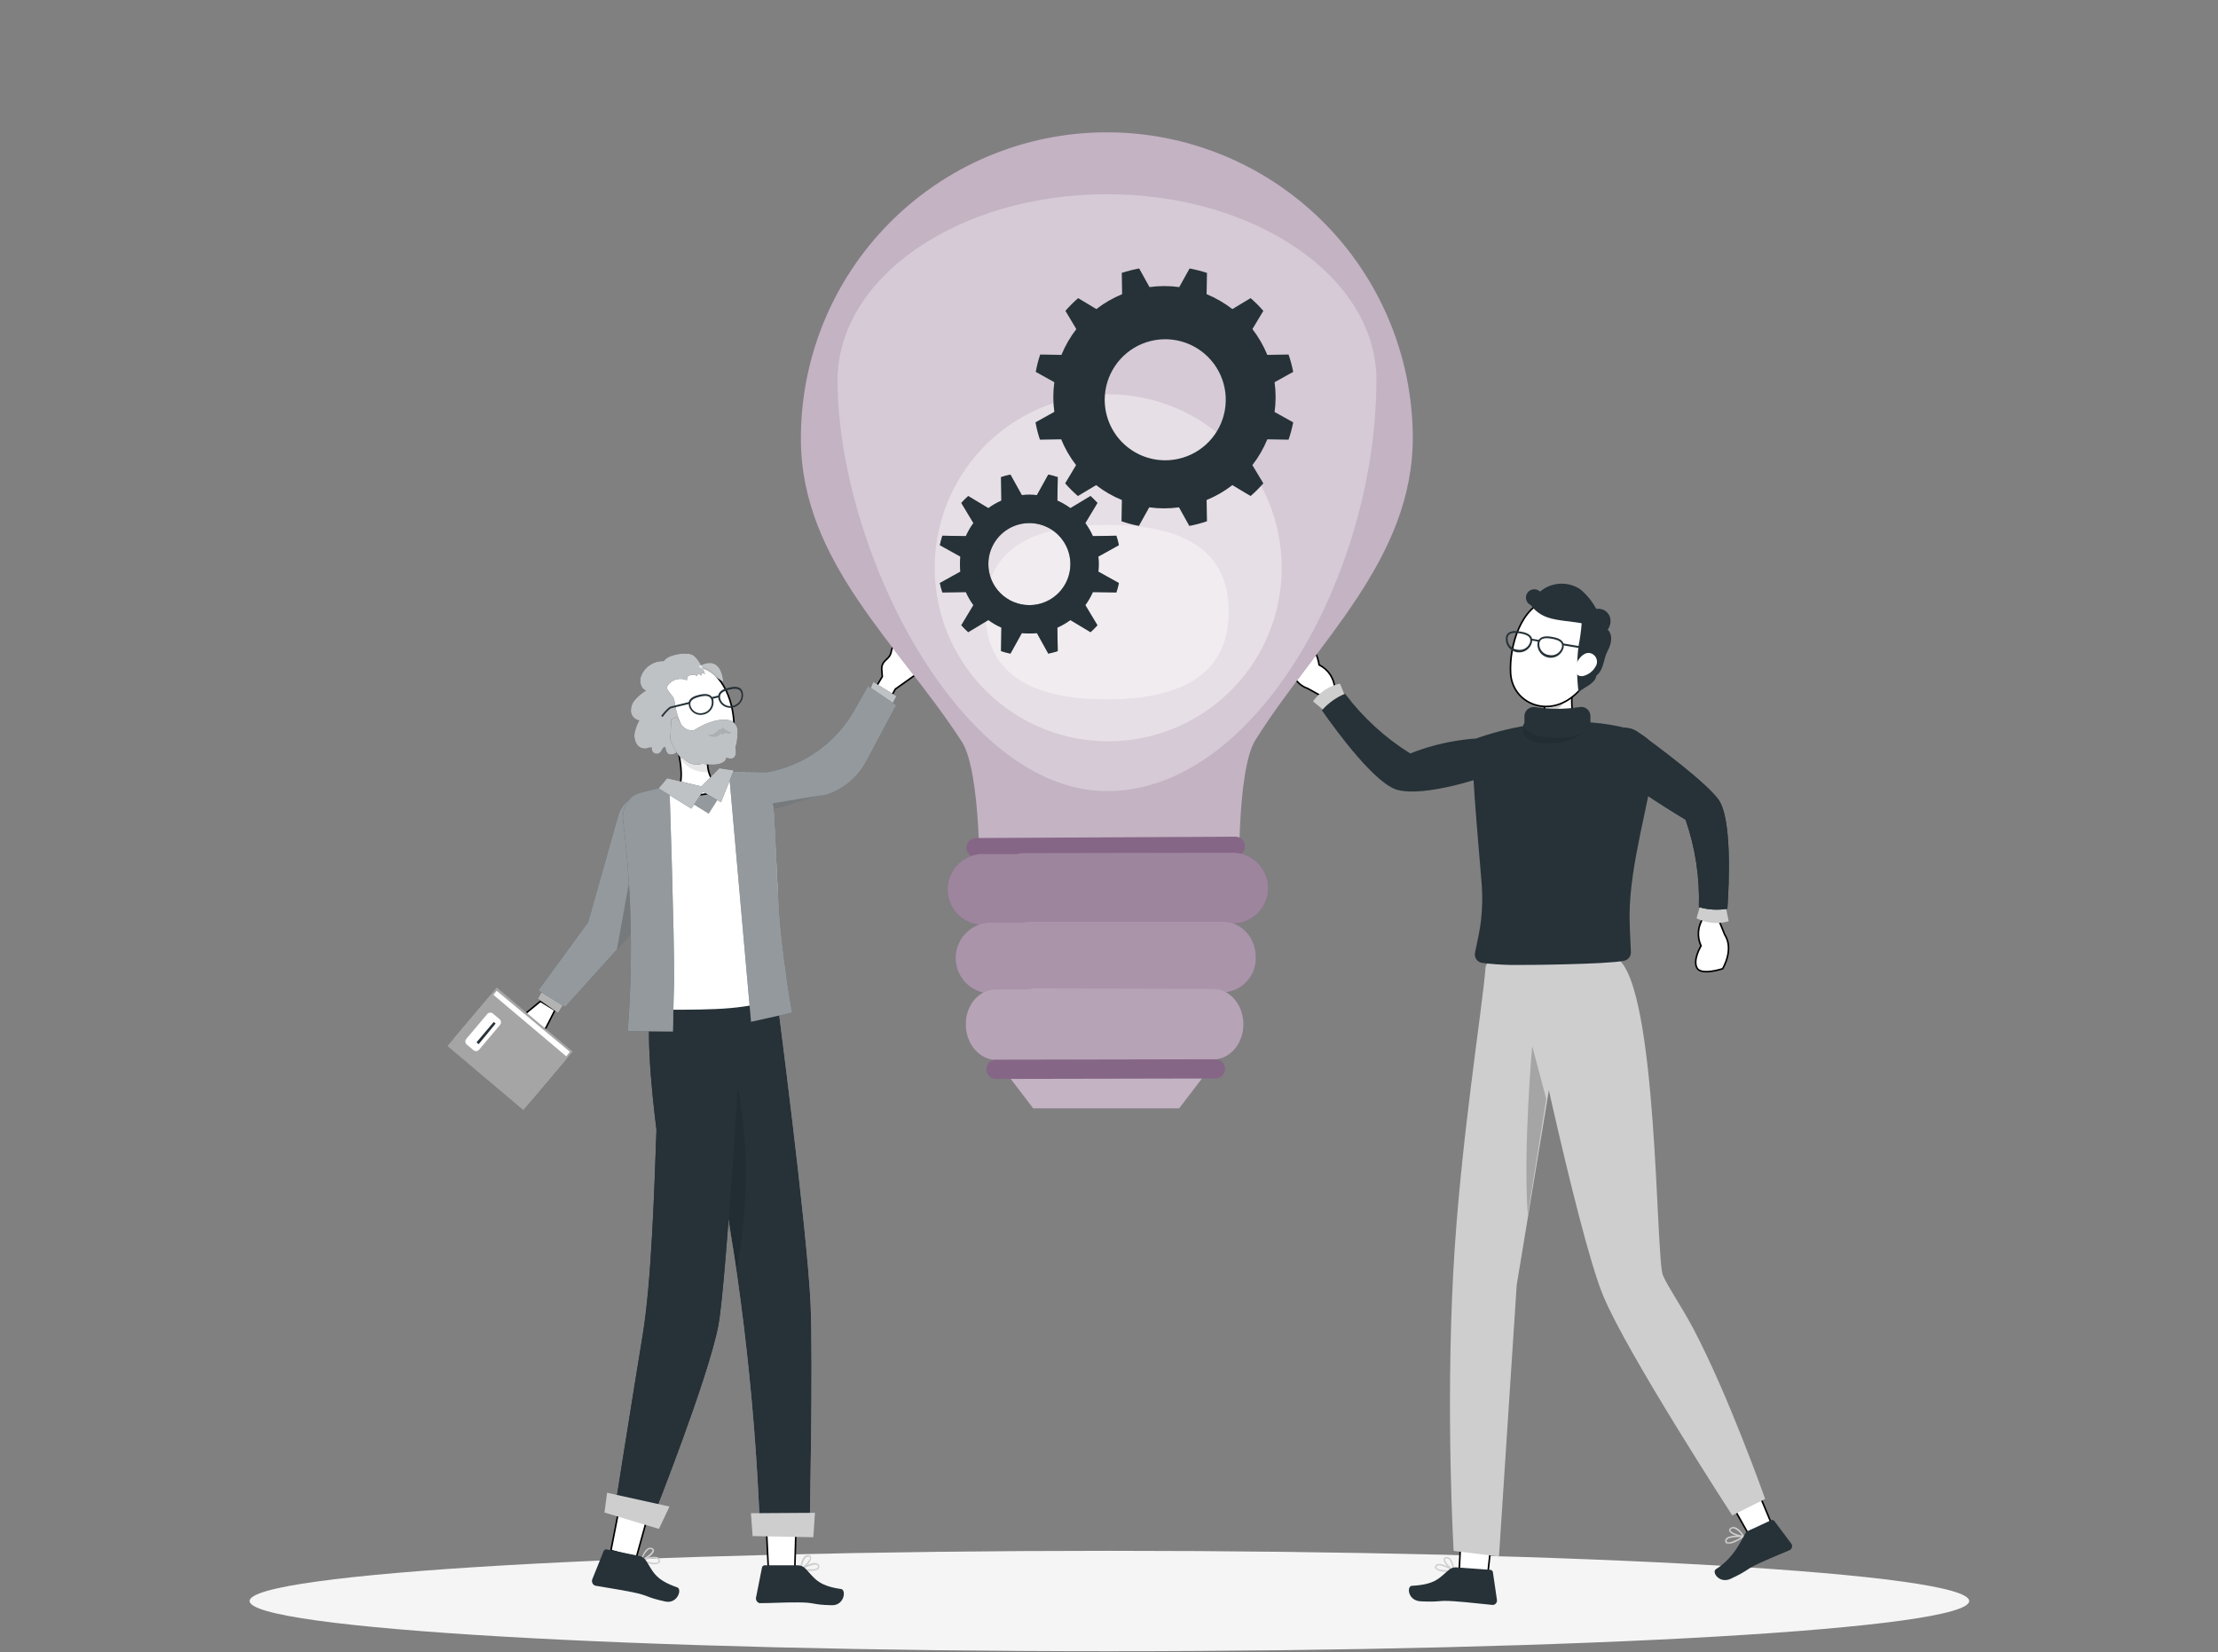 <svg width="1392" height="1037" viewBox="0 0 1392 1037" fill="none" xmlns="http://www.w3.org/2000/svg">
<rect x="0" y="0" width="1392" height="1037" fill="#808080" stroke="none"/>
<path d="M696.257 1036.27C994.264 1036.27 1235.85 1022.16 1235.85 1004.76C1235.85 987.365 994.264 973.26 696.257 973.26C398.249 973.26 156.666 987.365 156.666 1004.76C156.666 1022.16 398.249 1036.27 696.257 1036.27Z" fill="#F5F5F5"/>
<path d="M917.611 948.733L937.414 953.604L933.785 987.405L915.799 985.53L917.611 948.733Z" fill="white" stroke="black"/>
<path d="M906.316 986.34C904.292 986.405 902.314 985.733 900.75 984.448C900.571 984.141 900.491 983.787 900.521 983.433C900.551 983.08 900.689 982.744 900.917 982.472C901.286 981.971 901.835 981.633 902.447 981.526C905.703 980.858 912.132 985.199 912.41 985.394C912.495 985.436 912.561 985.507 912.596 985.594C912.632 985.681 912.635 985.778 912.605 985.867C912.581 985.958 912.531 986.04 912.462 986.104C912.393 986.168 912.308 986.211 912.216 986.229C910.256 986.431 908.282 986.469 906.316 986.34ZM903.533 982.361C903.247 982.319 902.956 982.319 902.67 982.361C902.477 982.374 902.29 982.434 902.125 982.536C901.96 982.638 901.822 982.778 901.724 982.945C901.334 983.474 901.445 983.752 901.557 983.919C902.364 985.227 907.123 985.617 910.796 985.45C908.591 983.973 906.127 982.925 903.533 982.361Z" fill="#CFCECF"/>
<path d="M912.16 986.145C912.129 986.158 912.096 986.165 912.062 986.165C912.029 986.165 911.996 986.158 911.965 986.145C909.766 984.949 905.453 980.44 906.009 978.325C906.009 977.797 906.538 977.212 907.79 977.156C908.247 977.147 908.701 977.228 909.127 977.395C909.552 977.562 909.939 977.812 910.267 978.13C911.873 980.358 912.731 983.038 912.716 985.784C912.718 985.866 912.695 985.947 912.65 986.016C912.605 986.086 912.541 986.14 912.466 986.173C912.417 986.196 912.363 986.205 912.309 986.201C912.255 986.196 912.204 986.177 912.16 986.145ZM908.041 978.019H907.763C906.928 978.019 906.844 978.353 906.816 978.464C906.594 979.745 909.377 983.223 911.659 984.81C911.598 982.617 910.859 980.498 909.544 978.743C909.139 978.327 908.593 978.078 908.013 978.047L908.041 978.019Z" fill="#CFCECF"/>
<path d="M914.386 983.669L935.37 985.199C935.754 985.232 936.116 985.392 936.399 985.654C936.681 985.916 936.867 986.266 936.928 986.646L939.461 1003.98C939.524 1004.35 939.512 1004.73 939.427 1005.09C939.341 1005.46 939.184 1005.8 938.963 1006.1C938.742 1006.4 938.463 1006.66 938.142 1006.85C937.821 1007.04 937.465 1007.16 937.095 1007.21H936.511C928.969 1006.52 922.262 1005.6 912.856 1004.93C901.724 1004.12 904.507 1005.65 891.399 1004.93C883.523 1004.46 882.716 995.413 886.111 995.218C901.501 994.411 903.421 989.93 909.739 984.893C911.083 983.925 912.739 983.489 914.386 983.669Z" fill="#263238"/>
<path d="M985.463 603.264L951.873 806.421L940.741 976.822L912.299 973.316C912.299 973.316 907.29 888.073 912.049 798.573C916.362 717.728 930.361 633.376 932.392 606.409L942.912 587.791L963.868 590.379L985.463 603.264Z" fill="#CFCECF"/>
<path d="M1091.62 952.644L1091.62 952.644L1091.62 952.64C1090.62 950.899 1089.57 949.021 1088.45 947.039C1088.32 946.806 1088.19 946.571 1088.06 946.335L1104.59 939.105L1104.92 939.867C1105.78 941.923 1106.59 943.844 1107.37 945.626C1109.3 950.3 1110.88 954.111 1111.98 956.754C1112.53 958.076 1112.95 959.106 1113.24 959.805L1113.51 960.448L1099.98 967.447C1099.89 967.283 1099.77 967.071 1099.62 966.812C1099.23 966.123 1098.65 965.104 1097.91 963.792C1096.42 961.166 1094.27 957.361 1091.62 952.644Z" fill="white" stroke="black"/>
<path d="M1089.27 967.611C1087.52 968.635 1085.47 968.991 1083.48 968.613C1083.18 968.425 1082.94 968.147 1082.8 967.818C1082.66 967.489 1082.62 967.125 1082.7 966.776C1082.77 966.163 1083.08 965.603 1083.56 965.217C1086.15 963.074 1093.86 963.798 1094.19 963.854C1094.29 963.857 1094.38 963.891 1094.46 963.951C1094.53 964.011 1094.59 964.094 1094.61 964.188C1094.62 964.281 1094.61 964.376 1094.58 964.463C1094.54 964.551 1094.49 964.628 1094.42 964.689C1092.78 965.796 1091.06 966.773 1089.27 967.611ZM1084.93 965.44C1084.65 965.556 1084.4 965.716 1084.18 965.913C1084.02 966.017 1083.88 966.156 1083.79 966.32C1083.69 966.485 1083.63 966.669 1083.62 966.859C1083.62 967.527 1083.76 967.722 1083.92 967.806C1085.26 968.585 1089.71 966.609 1092.8 964.716C1090.16 964.469 1087.48 964.714 1084.93 965.44Z" fill="#CFCECF"/>
<path d="M1094.36 964.689C1094.3 964.71 1094.23 964.71 1094.17 964.689C1091.63 964.689 1085.68 962.796 1085.18 960.653C1085.01 960.152 1085.18 959.401 1086.18 958.761C1086.98 958.306 1087.93 958.186 1088.82 958.427C1091.91 959.262 1094.53 963.798 1094.64 963.993C1094.68 964.058 1094.71 964.136 1094.71 964.216C1094.71 964.295 1094.68 964.373 1094.64 964.438C1094.62 964.503 1094.59 964.562 1094.54 964.606C1094.49 964.651 1094.43 964.68 1094.36 964.689ZM1086.82 959.512H1086.57C1085.85 959.93 1085.96 960.236 1085.96 960.375C1086.4 961.6 1090.52 963.353 1093.28 963.659C1092.17 961.758 1090.51 960.242 1088.52 959.318C1087.97 959.11 1087.37 959.11 1086.82 959.318V959.512Z" fill="#CFCECF"/>
<path d="M1096.34 961.099L1111.53 954.058C1111.88 953.898 1112.28 953.864 1112.65 953.96C1113.03 954.056 1113.36 954.277 1113.59 954.587L1124.11 968.641C1124.34 968.933 1124.51 969.268 1124.61 969.627C1124.7 969.985 1124.73 970.36 1124.68 970.728C1124.63 971.096 1124.51 971.451 1124.32 971.771C1124.13 972.091 1123.88 972.371 1123.58 972.592C1123.42 972.721 1123.24 972.824 1123.05 972.898C1116.1 975.904 1113.76 976.683 1105.16 980.579C1094.97 985.171 1098.12 985.227 1086.23 990.793C1079.05 994.16 1074.05 986.563 1076.91 984.782C1090.1 976.656 1094.78 961.683 1096.34 961.099Z" fill="#263238"/>
<path d="M954.238 602.095C954.238 602.095 989.304 772.302 1006.09 813.045C1021 849.223 1087.15 951.024 1087.15 951.024L1107.8 940.727C1107.8 940.727 1084.84 875.717 1062.77 833.945C1055.07 819.39 1047.05 808.202 1043.63 800.354C1039.09 789.974 1040.48 618.236 1014.74 601.288L954.238 602.095Z" fill="#CFCECF"/>
<path opacity="0.2" d="M970.408 689.703L958.83 762.506C955.825 720.761 961.613 656.53 961.613 656.53L970.408 689.703Z" fill="black"/>
<path d="M929.414 577.995C930.255 570.725 930.451 563.396 929.999 556.093C924.071 486.657 923.987 479.867 924.572 467.65C924.621 466.576 924.993 465.543 925.638 464.684C926.283 463.825 927.173 463.181 928.19 462.835C976.196 446.388 1018.14 454.124 1028.99 460.219C1043.46 468.345 1037.7 476.917 1037.53 479.561C1036.17 500.155 1022.89 540.925 1022.7 574.182C1022.7 579.08 1023.2 590.88 1023.53 597.392C1023.61 598.676 1023.22 599.944 1022.44 600.965C1021.66 601.986 1020.53 602.693 1019.28 602.958C1008.48 605.212 956.687 605.741 947.81 605.574C941.93 605.452 936.059 605.034 930.221 604.321C929.489 604.219 928.786 603.967 928.156 603.581C927.525 603.195 926.982 602.683 926.559 602.077C926.135 601.471 925.842 600.784 925.696 600.059C925.551 599.334 925.556 598.587 925.713 597.865C927.021 591.909 929.025 582.336 929.414 577.995Z" fill="#263238"/>
<path d="M959.248 459.442C959.331 459.345 959.4 459.271 959.449 459.221C965.364 457.631 968.404 455.575 969.579 452.718C970.167 451.29 970.264 449.716 970.08 447.999C969.905 446.37 969.474 444.581 968.94 442.63L987.746 425.803C986.929 430.926 986.213 436.997 986.502 442.67C986.812 448.755 988.284 454.498 992.152 458.085C992.145 458.142 992.135 458.209 992.121 458.288C992.067 458.582 991.958 459.029 991.733 459.612C991.285 460.778 990.374 462.492 988.524 464.611C984.85 468.817 977.473 474.612 962.674 480.839C957.266 473.386 956.526 467.952 957.084 464.419C957.368 462.621 957.991 461.292 958.537 460.416C958.81 459.978 959.065 459.654 959.248 459.442Z" fill="white" stroke="black"/>
<path opacity="0.2" d="M980.343 431.749L968.543 442.519C969.1 444.449 969.491 446.423 969.712 448.419C974.304 447.64 981.4 443.577 982.235 438.567C982.183 436.172 981.532 433.828 980.343 431.749Z" fill="black"/>
<path d="M1001.55 393.759C1002.59 397.776 1002.59 401.994 1001.54 406.011L1001.54 406.01C1001.36 406.722 1001.19 407.417 1001.03 408.095C999.123 415.879 997.739 421.545 995.69 426.136C993.478 431.093 990.492 434.794 985.204 438.503L985.203 438.503C969.34 449.662 949.036 440.557 948.031 422.354C947.589 414.078 949.178 403.401 953.21 394.334C957.244 385.26 963.677 377.895 972.872 376.034L972.872 376.034L972.877 376.033C976.944 375.168 981.164 375.358 985.136 376.584C989.109 377.81 992.702 380.032 995.574 383.038C998.446 386.044 1000.5 389.734 1001.55 393.759Z" fill="white" stroke="black"/>
<path d="M996.651 452.816L993.506 452.287L975.89 461.917L970.324 462.139L959.86 453.262L956.381 454.096C953.125 464.171 952.512 474.914 954.6 485.294L960.639 514.988L966.873 547.465L968.181 544.487L973.079 533.355L979.786 520.582L992.003 489.329L995.454 476.472C997.533 468.787 997.885 460.737 996.484 452.9L996.651 452.816Z" fill="#263238"/>
<path opacity="0.1" d="M977.643 462.139C958.775 462.362 956.66 455.405 956.66 455.405V453.763C956.66 453.763 951.094 464.477 967.374 466.342C983.654 468.206 994.647 460.442 996.957 455.766C995.148 458.243 990.278 462 977.643 462.139Z" fill="black"/>
<path d="M1001.88 423.985C1006.7 420.2 1006.14 413.827 1008.98 408.428C1013.91 399.049 1008.98 395.153 1008.98 395.153C1013.15 389.337 1009.68 381.238 1001.77 382.101C999.253 377.387 995.841 373.209 991.725 369.8C987.936 367.277 983.429 366.057 978.885 366.323C974.341 366.589 970.007 368.327 966.539 371.275C965.992 370.745 965.335 370.341 964.615 370.091C963.895 369.841 963.129 369.751 962.371 369.828C961.613 369.905 960.881 370.146 960.226 370.536C959.57 370.925 959.008 371.453 958.578 372.082C958.149 372.712 957.861 373.427 957.737 374.179C957.613 374.931 957.654 375.701 957.858 376.435C958.062 377.17 958.425 377.85 958.919 378.43C959.414 379.01 960.03 379.474 960.723 379.791C963.399 383.414 967.132 386.117 971.409 387.528C976.975 389.532 986.744 390.005 992.643 391.146C992.276 395.977 991.616 400.782 990.668 405.534C989.492 415.09 989.492 424.754 990.668 434.31C994.703 431.054 1001.19 428.938 1001.88 423.985Z" fill="#263238"/>
<path d="M1001.3 418.419C1000.51 419.814 999.451 421.039 998.185 422.023C996.919 423.007 995.471 423.731 993.924 424.152C989.777 425.265 987.745 421.536 988.942 417.584C990.027 414.077 993.506 409.235 997.681 409.819C998.592 409.984 999.449 410.374 1000.17 410.954C1000.89 411.533 1001.46 412.284 1001.82 413.138C1002.18 413.992 1002.32 414.923 1002.23 415.845C1002.14 416.767 1001.82 417.652 1001.3 418.419Z" fill="white"/>
<path d="M993.339 405.868L981.261 403.836C980.231 400.747 975.89 400.023 974.053 399.69C972.216 399.356 967.513 398.604 965.704 401.582L961.502 400.858C960.723 397.463 956.103 396.656 954.183 396.35C952.262 396.044 945.834 394.958 945.082 400.079C944.819 402.213 945.388 404.365 946.672 406.09C947.956 407.814 949.856 408.976 951.975 409.335C954.095 409.693 956.271 409.221 958.051 408.015C959.831 406.809 961.077 404.963 961.53 402.862C961.53 402.556 961.53 402.305 961.53 402.027L965.12 402.639C965.038 402.904 964.973 403.174 964.925 403.446C964.661 405.58 965.231 407.733 966.515 409.457C967.799 411.181 969.698 412.343 971.818 412.702C973.938 413.061 976.114 412.588 977.893 411.382C979.673 410.177 980.919 408.331 981.372 406.229C981.413 405.841 981.413 405.449 981.372 405.061L993.061 407.037C994.663 407.298 996.121 408.116 997.18 409.346L998.014 408.595C996.815 407.177 995.164 406.214 993.339 405.868ZM952.207 407.704C951.322 407.614 950.464 407.35 949.681 406.928C948.898 406.505 948.207 405.932 947.646 405.242C947.085 404.552 946.665 403.758 946.412 402.905C946.158 402.053 946.075 401.159 946.168 400.274C946.641 397.491 948.951 396.628 953.932 397.491C958.914 398.354 960.834 399.884 960.361 402.695C959.931 404.416 958.848 405.901 957.341 406.836C955.835 407.772 954.023 408.083 952.29 407.704H952.207ZM972.133 411.072C970.352 410.875 968.72 409.986 967.589 408.595C966.459 407.204 965.922 405.425 966.094 403.641C966.567 400.858 968.877 399.996 973.858 400.858C978.84 401.721 980.732 403.252 980.259 406.062C979.836 407.799 978.746 409.298 977.225 410.236C975.704 411.174 973.874 411.474 972.133 411.072Z" fill="#263238"/>
<path d="M956.715 449.338V456.295C956.715 456.295 958.83 463.252 977.699 463.058C996.567 462.863 998.154 454.514 998.154 454.514V449.477C998.162 448.618 997.978 447.768 997.617 446.989C997.255 446.209 996.725 445.52 996.064 444.972C995.403 444.423 994.629 444.028 993.796 443.815C992.964 443.603 992.095 443.579 991.252 443.744C981.931 445.209 972.438 445.209 963.116 443.744C962.322 443.659 961.519 443.739 960.758 443.98C959.997 444.22 959.294 444.616 958.692 445.141C958.091 445.666 957.605 446.31 957.265 447.033C956.925 447.755 956.738 448.54 956.715 449.338Z" fill="#263238"/>
<path d="M808.359 415.009C808.328 414.828 808.306 414.684 808.291 414.583C808.348 414.495 808.429 414.372 808.532 414.218C808.754 413.889 809.078 413.419 809.485 412.862C810.298 411.746 811.439 410.287 812.75 408.9C814.065 407.509 815.531 406.214 816.994 405.406C818.461 404.596 819.842 404.318 821.055 404.801C823.665 405.843 825.368 408.804 826.424 411.659C826.944 413.067 827.293 414.408 827.511 415.398C827.619 415.893 827.695 416.299 827.744 416.58C827.769 416.72 827.786 416.83 827.797 416.903C827.803 416.94 827.807 416.968 827.81 416.986L827.813 417.006L827.813 417.011L827.813 417.012L827.814 417.012L827.814 417.012L827.849 417.272L828.083 417.39C830.79 418.758 833.096 420.802 834.78 423.325C836.428 425.795 837.423 428.641 837.675 431.598L832.349 438.56L820.76 432.092L820.719 432.069L820.674 432.054C815.354 430.294 812.249 425.926 810.467 421.927C809.579 419.933 809.028 418.048 808.699 416.661C808.535 415.968 808.426 415.401 808.359 415.009Z" fill="white" stroke="black"/>
<path d="M844.227 437.009L840.971 429.022C834.123 430.469 828.072 434.444 824.023 440.154L831.704 446.499L844.227 437.009Z" fill="#CFCECF"/>
<path d="M844.144 435.367C855.352 450.279 869.222 462.988 885.054 472.854C903.081 465.727 922.402 462.457 941.771 463.252L931.056 487.659C931.056 487.659 894.878 500.294 877.15 495.758C863.235 492.168 839.051 459.301 829.617 445.803C833.594 441.255 838.565 437.685 844.144 435.367Z" fill="#263238"/>
<path d="M1081.33 607.565C1081.24 607.726 1081.17 607.852 1081.11 607.941C1081.02 607.973 1080.88 608.018 1080.7 608.072C1080.32 608.19 1079.78 608.352 1079.11 608.531C1077.78 608.888 1075.98 609.309 1074.09 609.566C1072.19 609.824 1070.24 609.913 1068.6 609.625C1066.94 609.337 1065.69 608.689 1065.05 607.553C1063.66 605.112 1064.19 601.739 1065.15 598.852C1065.63 597.429 1066.2 596.166 1066.66 595.257C1066.88 594.803 1067.08 594.439 1067.22 594.189C1067.28 594.065 1067.34 593.969 1067.38 593.904C1067.4 593.872 1067.41 593.848 1067.42 593.832L1067.43 593.814L1067.43 593.81L1067.43 593.809L1067.43 593.809L1067.43 593.809L1067.57 593.584L1067.46 593.344C1066.2 590.585 1065.68 587.547 1065.95 584.526C1066.21 581.568 1067.21 578.726 1068.87 576.263L1077.39 574.159L1082.38 586.476L1082.39 586.52L1082.42 586.56C1085.46 591.247 1085.14 596.597 1084.02 600.837C1083.46 602.951 1082.71 604.77 1082.1 606.06C1081.79 606.705 1081.52 607.216 1081.33 607.565Z" fill="white" stroke="black"/>
<path d="M1067.17 567.948L1064.72 576.297C1070.98 579.455 1078.2 580.121 1084.93 578.161L1082.92 568.421L1067.17 567.948Z" fill="#CFCECF"/>
<path d="M1066.2 569.284C1066.81 550.642 1063.98 532.046 1057.85 514.431C1057.85 514.431 1020.83 492.418 1009.42 480.591C1007.91 479.012 1006.78 477.104 1006.13 475.015C1005.48 472.926 1005.32 470.715 1005.68 468.555C1006.03 466.396 1006.87 464.348 1008.15 462.573C1009.43 460.797 1011.11 459.344 1013.04 458.327C1015.36 457.122 1017.97 456.583 1020.58 456.77C1023.19 456.956 1025.69 457.861 1027.82 459.384C1041.32 469.153 1070.09 490.581 1078.36 501.602C1086.99 513.151 1085.21 553.866 1084.09 570.314C1078.13 571.343 1072.01 570.991 1066.2 569.284Z" fill="#263238"/>
<path d="M1066.2 569.284C1066.81 550.642 1063.98 532.046 1057.85 514.431C1057.85 514.431 1020.83 492.418 1009.42 480.591C1007.91 479.012 1006.78 477.104 1006.13 475.015C1005.48 472.926 1005.32 470.715 1005.68 468.555C1006.03 466.396 1006.87 464.348 1008.15 462.573C1009.43 460.797 1011.11 459.344 1013.04 458.327C1015.36 457.122 1017.97 456.583 1020.58 456.77C1023.19 456.956 1025.69 457.861 1027.82 459.384C1041.32 469.153 1070.09 490.581 1078.36 501.602C1086.99 513.151 1085.21 553.866 1084.09 570.314C1078.13 571.343 1072.01 570.991 1066.2 569.284Z" fill="#263238"/>
<path d="M452.886 675.371L471.337 763.563L439.221 765.205L452.886 675.371Z" fill="#CFCECF"/>
<path opacity="0.6" d="M452.886 675.371L471.337 763.563L439.221 765.205L452.886 675.371Z" fill="white"/>
<path d="M480.408 946.984L499.85 948.807L498.792 985.557L482.25 985.399L480.408 946.984Z" fill="white" stroke="black"/>
<path d="M502.562 985.283C502.47 985.251 502.389 985.195 502.325 985.122C502.262 985.049 502.219 984.96 502.2 984.865C502.184 984.769 502.197 984.671 502.237 984.582C502.276 984.493 502.341 984.417 502.423 984.364C502.701 984.17 509.297 980.051 512.469 981.025C512.776 981.113 513.062 981.262 513.311 981.463C513.56 981.664 513.765 981.912 513.916 982.194C514.126 982.512 514.237 982.884 514.237 983.265C514.237 983.646 514.126 984.018 513.916 984.337C513.165 985.45 510.716 985.923 508.35 985.895C506.406 985.867 504.469 985.662 502.562 985.283ZM504.037 984.615C507.571 985.116 512.386 985.116 513.248 983.752C513.248 983.585 513.471 983.279 513.248 982.667C513.157 982.495 513.03 982.344 512.877 982.224C512.724 982.105 512.547 982.018 512.358 981.971C512.072 981.93 511.781 981.93 511.495 981.971C508.852 982.324 506.312 983.225 504.037 984.615Z" fill="#CFCECF"/>
<path d="M502.339 985.255C502.272 985.202 502.217 985.134 502.178 985.057C502.14 984.98 502.119 984.896 502.117 984.81C502.117 984.531 502.59 978.91 504.899 976.739C505.232 976.428 505.629 976.195 506.062 976.055C506.495 975.916 506.953 975.874 507.404 975.932C508.656 976.071 509.046 976.739 509.102 977.323C509.519 979.661 505.011 984.169 502.757 985.255H502.562C502.489 985.277 502.412 985.277 502.339 985.255ZM507.209 976.906C506.631 976.905 506.074 977.124 505.651 977.518C504.233 979.36 503.382 981.574 503.202 983.891C505.54 982.388 508.489 978.854 508.35 977.435C508.35 977.435 508.35 976.962 507.46 976.878L507.209 976.906Z" fill="#CFCECF"/>
<path d="M500.614 982.36H479.853C479.458 982.373 479.08 982.521 478.781 982.78C478.482 983.038 478.281 983.391 478.211 983.78L474.509 1002.4C474.326 1003.17 474.442 1003.98 474.835 1004.67C475.228 1005.35 475.868 1005.87 476.625 1006.1H477.209C484.751 1006.1 491.458 1005.57 500.836 1005.63C511.968 1005.63 509.185 1007.13 522.126 1007.41C529.946 1007.55 531.199 997.75 527.887 997.249C512.692 995.079 511.05 990.014 505.122 984.058C503.903 982.919 502.282 982.309 500.614 982.36Z" fill="#263238"/>
<path d="M390.731 935.553L409.116 942.236L399.355 977.405L383.418 973.04L390.731 935.553Z" fill="white" stroke="black"/>
<path d="M402.403 979.661C402.31 979.631 402.23 979.571 402.174 979.49C402.119 979.41 402.092 979.313 402.096 979.216C402.094 979.115 402.122 979.017 402.177 978.932C402.231 978.848 402.31 978.782 402.403 978.743C402.736 978.743 409.944 975.96 412.894 977.407C413.464 977.705 413.894 978.214 414.091 978.826C414.238 979.175 414.284 979.558 414.225 979.931C414.166 980.305 414.004 980.655 413.757 980.941C412.875 981.396 411.911 981.67 410.922 981.747C409.932 981.823 408.938 981.701 407.996 981.387C406.077 981.007 404.202 980.428 402.403 979.661ZM403.933 979.299C407.328 980.468 412.032 981.387 413.145 980.218C413.145 980.079 413.451 979.828 413.145 979.132C413.093 978.944 412.998 978.771 412.868 978.626C412.737 978.481 412.575 978.368 412.393 978.297C412.142 978.154 411.87 978.051 411.586 977.991C409.012 977.937 406.45 978.381 404.044 979.299H403.933Z" fill="#CFCECF"/>
<path d="M402.152 979.605C402.119 979.531 402.102 979.45 402.102 979.369C402.102 979.287 402.119 979.207 402.152 979.132C402.152 978.882 403.711 973.566 406.466 971.785C406.845 971.54 407.274 971.384 407.722 971.326C408.17 971.268 408.625 971.311 409.054 971.451C410.251 971.813 410.501 972.564 410.445 973.149C410.445 975.514 405.186 979.049 402.764 979.689H402.57C402.425 979.709 402.278 979.68 402.152 979.605ZM408.497 972.23C408.217 972.171 407.927 972.167 407.646 972.219C407.364 972.272 407.095 972.38 406.855 972.537C405.123 974.066 403.875 976.068 403.265 978.297C405.853 977.268 409.388 974.373 409.527 972.982C409.527 972.843 409.527 972.481 408.748 972.258L408.497 972.23Z" fill="#CFCECF"/>
<path d="M401.011 976.433L380.695 972.37C380.306 972.295 379.903 972.364 379.56 972.563C379.217 972.763 378.958 973.079 378.831 973.455L371.79 990.932C371.47 991.653 371.432 992.468 371.684 993.216C371.937 993.963 372.461 994.589 373.154 994.967L373.71 995.162C381.113 996.498 387.625 997.361 396.92 999.225C407.746 1001.42 404.74 1002.29 417.486 1005.07C425.167 1006.74 428.229 997.361 425.056 996.22C410.501 991.183 409.833 985.923 405.13 978.938C404.136 977.598 402.658 976.699 401.011 976.433Z" fill="#263238"/>
<path d="M487.2 622.939C487.2 622.939 506.681 771.411 508.74 818.749C510.298 855.819 508.183 956.562 508.183 956.562L476.875 956.256L476.235 943.315C472.132 858.552 461.017 774.274 443.006 691.345L429.091 626.669L487.2 622.939Z" fill="#CFCECF"/>
<path d="M487.2 622.939C487.2 622.939 506.681 771.411 508.74 818.749C510.298 855.819 508.183 956.562 508.183 956.562L476.875 956.256L476.235 943.315C472.132 858.552 461.017 774.274 443.006 691.345L429.091 626.669L487.2 622.939Z" fill="#263238"/>
<path opacity="0.1" d="M444.676 719.342L457.617 658.283L459.537 666.131C468.666 703.463 470.5 742.207 464.936 780.233L462.57 796.291C460.706 787.72 452.218 741.244 444.676 719.342Z" fill="black"/>
<path d="M466.467 623.413C466.467 623.413 456.114 804.139 450.798 831.885C444.592 864.529 410.501 950.495 410.501 950.495L386.345 943.955C386.345 943.955 396.837 877.498 403.321 838.008C408.887 804.389 410.668 746.726 412.004 708.933C412.004 708.933 403.655 646.205 409.221 630.008L466.467 623.413Z" fill="#263238"/>
<path d="M466.467 623.413C466.467 623.413 456.114 804.139 450.798 831.885C444.592 864.529 410.501 950.495 410.501 950.495L386.345 943.955C386.345 943.955 396.837 877.498 403.321 838.008C408.887 804.389 410.668 746.726 412.004 708.933C412.004 708.933 403.655 646.205 409.221 630.008L466.467 623.413Z" fill="#263238"/>
<path d="M420.158 945.486L413.535 959.512L379.36 949.243L381.002 936.831L420.158 945.486Z" fill="#CFCECF"/>
<path d="M511.467 949.41L510.438 964.744L472.339 964.021L471.281 949.661L511.467 949.41Z" fill="#CFCECF"/>
<path d="M561.879 432.53L555.985 442.771L546.408 436.897L553.642 424.741L553.723 424.605L553.71 424.446L553.349 419.942C553.291 418.985 553.444 418.026 553.796 417.134C554.149 416.24 554.694 415.435 555.392 414.775L555.392 414.775L555.396 414.771L557.119 413.104C558.376 411.922 559.186 410.343 559.412 408.633C559.611 407.17 560.298 405.816 561.364 404.792C562.429 403.769 563.81 403.137 565.281 402.998L565.283 402.998L568.397 402.692C568.397 402.692 568.398 402.692 568.398 402.692C570.093 402.538 571.784 403.028 573.133 404.065C574.483 405.103 575.392 406.611 575.678 408.288C575.678 408.289 575.678 408.289 575.679 408.29L577.125 416.998L577.125 416.998L577.127 417.005C577.347 418.221 577.221 419.475 576.764 420.623C576.307 421.769 575.537 422.765 574.543 423.496L562.023 432.371L561.934 432.435L561.879 432.53Z" fill="white" stroke="black"/>
<path d="M559.251 443.271L562.535 436.898L548.091 427.964L544.974 435.2L559.251 443.271Z" fill="#263238"/>
<path opacity="0.7" d="M559.251 443.271L562.535 436.898L548.091 427.964L544.974 435.2L559.251 443.271Z" fill="white"/>
<path d="M457.895 484.264L481.3 484.654C492.753 482.604 503.612 478.049 513.1 471.314C522.587 464.578 530.469 455.829 536.18 445.692L544.752 430.525L562.479 442.547L544.251 476.694C541.345 482.543 537.159 487.661 532.004 491.67C526.849 495.678 520.857 498.474 514.473 499.849L462.877 513.457L457.895 484.264Z" fill="#263238"/>
<path opacity="0.5" d="M457.895 484.264L481.3 484.654C492.753 482.604 503.612 478.049 513.1 471.314C522.587 464.578 530.469 455.829 536.18 445.692L544.752 430.525L562.479 442.547L544.251 476.694C541.345 482.543 537.159 487.661 532.004 491.67C526.849 495.678 520.857 498.474 514.473 499.849L462.877 513.457L457.895 484.264Z" fill="white"/>
<path opacity="0.2" d="M517.506 498.708L465.242 513.095L464.713 508.03L473.786 505.971L517.506 498.708Z" fill="black"/>
<path d="M485.808 512.066L491.374 625.973C466.717 633.543 452.858 633.682 415.065 633.709L406.299 632.875L390.992 514.32C390.526 510.603 391.446 506.845 393.577 503.765C395.708 500.684 398.9 498.497 402.542 497.622L457.505 484.013L471.699 486.073C481.022 483.819 485.363 502.465 485.808 512.066Z" fill="white"/>
<path d="M329.109 636.608L329.109 636.608L329.109 636.608L329.202 636.579L329.277 636.517L339.16 628.395L348.259 633.978L342.908 644.492L342.902 644.502L342.865 644.565C342.833 644.621 342.784 644.704 342.72 644.811C342.593 645.023 342.406 645.331 342.168 645.708C341.692 646.462 341.014 647.49 340.207 648.588C338.577 650.805 336.478 653.225 334.485 654.308C333.087 655.045 331.526 655.414 329.947 655.382C328.367 655.349 326.821 654.916 325.454 654.122L325.454 654.122C323.577 653.032 321.523 651.633 320.04 650.08C318.543 648.511 317.731 646.895 318.066 645.336L318.066 645.336C318.36 643.971 319.165 642.74 320.25 641.65C321.335 640.56 322.677 639.634 323.996 638.882C325.314 638.131 326.595 637.561 327.548 637.179C328.023 636.989 328.416 636.845 328.689 636.75C328.825 636.702 328.931 636.666 329.003 636.643C329.038 636.631 329.065 636.622 329.083 636.616L329.103 636.61L329.108 636.609L329.109 636.608Z" fill="white" stroke="black"/>
<path d="M340.509 621.464L337.448 626.752L350.25 635.741L354.368 629.229L340.509 621.464Z" fill="black"/>
<path opacity="0.7" d="M340.509 621.464L337.448 626.752L350.25 635.741L354.368 629.229L340.509 621.464Z" fill="white"/>
<path d="M388.209 511.008L369.146 578.635L337.838 621.576L354.675 631.956L395 587.234L416.624 522.864C416.624 522.864 417.097 495.229 400.788 499.125C397.867 499.899 395.186 501.392 392.988 503.468C390.791 505.543 389.148 508.135 388.209 511.008Z" fill="#263238"/>
<path opacity="0.5" d="M388.209 511.008L369.146 578.635L337.838 621.576L354.675 631.956L395 587.234L416.624 522.864C416.624 522.864 417.097 495.229 400.788 499.125C397.867 499.899 395.186 501.392 392.988 503.468C390.791 505.543 389.148 508.135 388.209 511.008Z" fill="white"/>
<path opacity="0.2" d="M395 587.178L396.169 583.728L396.531 544.182L387.152 595.889L395 587.178Z" fill="black"/>
<path d="M422.551 635.797C422.551 637.3 422.551 638.803 422.551 640.361C422.551 642.643 422.412 645.009 422.356 647.402L393.914 647.151C394.36 641.697 394.731 636.233 395.028 630.76C395.028 630.454 395.028 630.175 395.028 629.869C395.25 626.159 395.417 622.448 395.529 618.737C396.805 583.801 395.279 548.818 390.965 514.125C390.924 513.467 390.924 512.807 390.965 512.149C391.01 508.762 392.18 505.486 394.291 502.836C396.402 500.186 399.334 498.313 402.625 497.511L420.102 493.17C420.102 493.17 420.909 516.296 421.661 543.263C422.412 570.23 423.191 601.065 423.08 616.483C422.857 621.882 422.746 628.394 422.551 635.797Z" fill="#263238"/>
<path opacity="0.5" d="M422.551 635.797C422.551 637.3 422.551 638.803 422.551 640.361C422.551 642.643 422.412 645.009 422.356 647.402L393.914 647.151C394.36 641.697 394.731 636.233 395.028 630.76C395.028 630.454 395.028 630.175 395.028 629.869C395.25 626.159 395.417 622.448 395.529 618.737C396.805 583.801 395.279 548.818 390.965 514.125C390.924 513.467 390.924 512.807 390.965 512.149C391.01 508.762 392.18 505.486 394.291 502.836C396.402 500.186 399.334 498.313 402.625 497.511L420.102 493.17C420.102 493.17 420.909 516.296 421.661 543.263C422.412 570.23 423.191 601.065 423.08 616.483C422.857 621.882 422.746 628.394 422.551 635.797Z" fill="white"/>
<path d="M497.218 635.491L471.337 641.279L457.422 483.986L471.615 486.045C481.049 483.707 485.391 502.353 485.864 511.954L487.534 549.33C487.534 551.139 487.701 552.92 487.812 554.757C487.812 556.092 487.979 557.54 488.035 558.82C488.202 561.13 488.341 563.467 488.508 565.777C488.508 567.503 488.758 569.228 488.897 570.954C489.454 578.189 490.15 585.369 490.957 592.577C491.764 599.785 492.682 606.492 493.74 613.617C493.74 613.951 493.74 614.312 493.74 614.674C494.714 621.381 495.827 628.032 497.024 634.711C497.135 635.073 497.191 635.324 497.218 635.491Z" fill="#263238"/>
<g opacity="0.5">
<path d="M497.218 635.491L471.337 641.279L457.422 483.986L471.615 486.045C481.049 483.707 485.391 502.353 485.864 511.954L487.534 549.33C487.534 551.139 487.701 552.92 487.812 554.757C487.812 556.092 487.979 557.54 488.035 558.82C488.202 561.13 488.341 563.467 488.508 565.777C488.508 567.503 488.758 569.228 488.897 570.954C489.454 578.189 490.15 585.369 490.957 592.577C491.764 599.785 492.682 606.492 493.74 613.617C493.74 613.951 493.74 614.312 493.74 614.674C494.714 621.381 495.827 628.032 497.024 634.711C497.135 635.073 497.191 635.324 497.218 635.491Z" fill="white"/>
</g>
<path d="M453.86 496.286L444.759 510.563L429.704 501.268L433.099 496.092L449.435 493.67L453.86 496.286Z" fill="#263238"/>
<path opacity="0.5" d="M453.86 496.286L444.759 510.563L429.704 501.268L433.099 496.092L449.435 493.67L453.86 496.286Z" fill="white"/>
<path d="M453.915 427.881C453.915 427.881 453.22 409.875 438.414 418.307L453.915 427.881Z" fill="#263238"/>
<path d="M426.103 495.001L426.103 495.001L426.107 494.991C427.923 490.286 427.773 483.915 426.806 477.641C425.928 471.944 424.367 466.261 422.918 461.846L444.202 475.419C443.56 481.806 444.695 488.831 450.761 492.424L446.414 497.796L438.592 498.948L426.067 495.092C426.079 495.061 426.091 495.031 426.103 495.001Z" fill="white" stroke="black"/>
<path opacity="0.1" d="M435.965 472.798C435.965 472.798 440.279 473.772 444.732 475.219C444.325 478.329 444.543 481.489 445.372 484.514C441.414 484.966 437.412 484.212 433.891 482.349C430.37 480.487 427.494 477.604 425.64 474.078C425.362 472.659 425.056 471.295 424.722 469.959L435.965 472.798Z" fill="black"/>
<path d="M415.269 444.029L415.269 444.029L415.267 444.021C414.382 440.997 414.224 437.807 414.805 434.71C415.85 429.398 418.958 424.716 423.449 421.692C427.941 418.667 433.448 417.546 438.764 418.576L438.764 418.576L438.77 418.577C446.564 419.998 452.13 425.966 455.708 433.42C459.285 440.869 460.83 449.715 460.623 456.698C460.16 471.918 443.466 482.266 429.923 473.327L429.921 473.326C421.709 467.966 419.691 460.454 416.392 448.177C416.036 446.851 415.665 445.47 415.269 444.029Z" fill="white" stroke="black"/>
<path d="M433.878 410.682C429.453 409.207 418.961 410.905 416.596 414.912C413.358 414.781 410.168 415.729 407.529 417.608C404.889 419.487 402.948 422.19 402.013 425.293C401.373 428.41 402.403 432.334 405.408 433.336C402.965 434.902 400.73 436.773 398.757 438.902C397.8 439.923 397.06 441.128 396.581 442.443C396.103 443.758 395.896 445.157 395.974 446.555C396.119 447.926 396.709 449.213 397.653 450.218C398.598 451.223 399.846 451.891 401.206 452.121C399.912 454.385 398.973 456.835 398.423 459.384C398.086 460.753 398.043 462.177 398.297 463.564C398.552 464.95 399.097 466.267 399.898 467.427C400.749 468.55 401.968 469.338 403.342 469.653C404.715 469.968 406.156 469.791 407.412 469.152H409.137C408.949 469.86 409.016 470.612 409.327 471.275C409.637 471.938 410.171 472.471 410.835 472.78C411.499 473.089 412.251 473.154 412.958 472.964C413.666 472.774 414.283 472.341 414.703 471.741C415.594 470.6 416.067 468.624 417.486 468.791C417.876 470.516 418.265 472.909 419.991 473.355C420.858 473.57 421.767 473.549 422.623 473.294C423.479 473.04 424.252 472.561 424.861 471.908C422.913 466.536 428.674 458.549 426.726 453.15C425.034 449.003 423.893 444.653 423.33 440.21C422.969 435.729 416.429 433.085 419.379 429.718C420.737 428.008 422.63 426.803 424.755 426.299C426.88 425.794 429.113 426.018 431.095 426.935C431.095 423.706 432.904 423.846 432.904 423.846C433.665 423.513 434.501 423.387 435.326 423.48C436.152 423.572 436.939 423.881 437.607 424.374C437.19 423.428 438.553 421.953 440.14 424.096C440.362 423.623 439.834 422.76 440.585 422.454C441.336 422.148 441.698 422.788 442.477 423.011C442.199 422.148 438.331 412.129 433.878 410.682Z" fill="#263238"/>
<path opacity="0.7" d="M433.878 410.682C429.453 409.207 418.961 410.905 416.596 414.912C413.358 414.781 410.168 415.729 407.529 417.608C404.889 419.487 402.948 422.19 402.013 425.293C401.373 428.41 402.403 432.334 405.408 433.336C402.965 434.902 400.73 436.773 398.757 438.902C397.8 439.923 397.06 441.128 396.581 442.443C396.103 443.758 395.896 445.157 395.974 446.555C396.119 447.926 396.709 449.213 397.653 450.218C398.598 451.223 399.846 451.891 401.206 452.121C399.912 454.385 398.973 456.835 398.423 459.384C398.086 460.753 398.043 462.177 398.297 463.564C398.552 464.95 399.097 466.267 399.898 467.427C400.749 468.55 401.968 469.338 403.342 469.653C404.715 469.968 406.156 469.791 407.412 469.152H409.137C408.949 469.86 409.016 470.612 409.327 471.275C409.637 471.938 410.171 472.471 410.835 472.78C411.499 473.089 412.251 473.154 412.958 472.964C413.666 472.774 414.283 472.341 414.703 471.741C415.594 470.6 416.067 468.624 417.486 468.791C417.876 470.516 418.265 472.909 419.991 473.355C420.858 473.57 421.767 473.549 422.623 473.294C423.479 473.04 424.252 472.561 424.861 471.908C422.913 466.536 428.674 458.549 426.726 453.15C425.034 449.003 423.893 444.653 423.33 440.21C422.969 435.729 416.429 433.085 419.379 429.718C420.737 428.008 422.63 426.803 424.755 426.299C426.88 425.794 429.113 426.018 431.095 426.935C431.095 423.706 432.904 423.846 432.904 423.846C433.665 423.513 434.501 423.387 435.326 423.48C436.152 423.572 436.939 423.881 437.607 424.374C437.19 423.428 438.553 421.953 440.14 424.096C440.362 423.623 439.834 422.76 440.585 422.454C441.336 422.148 441.698 422.788 442.477 423.011C442.199 422.148 438.331 412.129 433.878 410.682Z" fill="white"/>
<path d="M456.726 451.815C452.246 451.258 445.233 452.148 435.409 458.327C433.71 458.546 431.985 458.22 430.484 457.394C428.983 456.569 427.784 455.287 427.06 453.735L424.611 449.755L421.327 451.508L420.603 464.06C420.603 464.06 425.306 476.166 429.119 476.193C430.574 477.772 432.449 478.904 434.524 479.456C436.599 480.008 438.788 479.958 440.835 479.31C440.835 479.31 454.444 482.093 455.947 475.498C455.947 475.498 463.489 479.06 461.513 468.735C461.513 468.735 462.821 466.703 462.904 458.688C462.907 456.982 462.277 455.334 461.136 454.065C459.995 452.795 458.424 451.993 456.726 451.815Z" fill="#263238"/>
<g opacity="0.7">
<path d="M456.726 451.815C452.246 451.258 445.233 452.148 435.409 458.327C433.71 458.546 431.985 458.22 430.484 457.394C428.983 456.569 427.784 455.287 427.06 453.735L424.611 449.755L421.327 451.508L420.603 464.06C420.603 464.06 425.306 476.166 429.119 476.193C430.574 477.772 432.449 478.904 434.524 479.456C436.599 480.008 438.788 479.958 440.835 479.31C440.835 479.31 454.444 482.093 455.947 475.498C455.947 475.498 463.489 479.06 461.513 468.735C461.513 468.735 462.821 466.703 462.904 458.688C462.907 456.982 462.277 455.334 461.136 454.065C459.995 452.795 458.424 451.993 456.726 451.815Z" fill="white"/>
</g>
<path opacity="0.1" d="M457.478 458.967C455.901 458.508 454.527 457.527 453.581 456.184C453.527 456.454 453.417 456.71 453.259 456.935C453.101 457.161 452.898 457.351 452.663 457.495C452.428 457.639 452.165 457.732 451.893 457.77C451.62 457.808 451.342 457.789 451.077 457.715C450.246 458.811 449.228 459.753 448.071 460.498C447.47 460.858 446.782 461.049 446.081 461.049C445.38 461.049 444.693 460.858 444.092 460.498C444.548 461.117 445.143 461.621 445.829 461.969C446.516 462.317 447.274 462.499 448.043 462.501C448.879 462.497 449.704 462.305 450.455 461.939C451.207 461.573 451.866 461.042 452.385 460.386C452.62 460.551 452.886 460.666 453.167 460.724C453.448 460.782 453.738 460.783 454.019 460.725C454.3 460.668 454.567 460.554 454.803 460.391C455.038 460.227 455.238 460.017 455.39 459.774C455.973 460.278 456.727 460.542 457.497 460.511C458.267 460.48 458.996 460.156 459.537 459.607C459.259 459.913 458.619 459.607 458.257 459.607C458.089 459.562 457.933 459.481 457.798 459.371C457.664 459.261 457.555 459.123 457.478 458.967Z" fill="black"/>
<path d="M460.483 483.513L451.439 482.149L440.251 493.559L418.683 488.411L413.34 494.784L433.878 507.474L441.03 496.788L452.496 503.467L460.483 483.513Z" fill="#263238"/>
<path opacity="0.7" d="M460.483 483.513L451.439 482.149L440.251 493.559L418.683 488.411L413.34 494.784L433.878 507.474L441.03 496.788L452.496 503.467L460.483 483.513Z" fill="white"/>
<path d="M311.794 619.825L284.805 651.818L332.348 691.923L359.336 659.93L311.794 619.825Z" fill="#CFCECF"/>
<path opacity="0.2" d="M311.794 619.825L284.805 651.818L332.348 691.923L359.336 659.93L311.794 619.825Z" fill="black"/>
<path d="M307.869 624.467L280.881 656.46L328.423 696.565L355.412 664.572L307.869 624.467Z" fill="#CFCECF"/>
<path opacity="0.2" d="M307.869 624.467L280.881 656.46L328.423 696.565L355.412 664.572L307.869 624.467Z" fill="black"/>
<path d="M305.786 636.404L292.651 651.975C291.749 653.044 291.885 654.641 292.954 655.543L297.123 659.06C298.192 659.962 299.79 659.827 300.692 658.758L313.827 643.187C314.729 642.117 314.593 640.52 313.524 639.618L309.355 636.101C308.286 635.199 306.688 635.335 305.786 636.404Z" fill="white"/>
<path d="M357.652 660.092L355.37 662.931L309.646 624.331L311.706 621.799L357.652 660.092Z" fill="white"/>
<path d="M311.038 642.365L300.379 655.306L299.043 654.164L309.869 641.363L311.038 642.365Z" fill="#263238"/>
<path d="M414.954 449.31L415.816 450.006C416.735 448.726 419.74 444.885 421.382 444.44L432.32 441.824C432.281 442.212 432.281 442.604 432.32 442.993C432.568 443.965 433.008 444.878 433.613 445.679C434.219 446.48 434.977 447.153 435.845 447.658C436.712 448.163 437.672 448.49 438.667 448.621C439.662 448.752 440.674 448.683 441.642 448.419C443.641 447.984 445.392 446.787 446.524 445.084C447.657 443.38 448.082 441.303 447.709 439.291C447.652 439.027 447.577 438.767 447.487 438.512L450.854 437.705C450.854 437.955 450.854 438.234 450.854 438.512C451.1 439.486 451.537 440.402 452.142 441.205C452.746 442.008 453.505 442.682 454.373 443.188C455.242 443.693 456.203 444.02 457.199 444.149C458.196 444.278 459.208 444.207 460.177 443.939C462.178 443.497 463.929 442.295 465.061 440.587C466.193 438.879 466.617 436.798 466.244 434.783C465.131 429.718 459.537 431.081 457.422 431.582C455.307 432.083 451.299 433.057 450.771 436.508L446.847 437.454C444.899 434.671 440.585 435.645 438.776 436.063C436.967 436.48 432.987 437.482 432.208 440.627L420.909 443.41C419.267 443.827 416.039 447.835 414.954 449.31ZM451.995 438.345C451.383 435.562 453.108 433.892 457.756 432.779C462.403 431.666 464.658 432.362 465.27 435.145C465.574 436.869 465.195 438.643 464.214 440.093C463.232 441.542 461.724 442.552 460.01 442.909C459.184 443.145 458.319 443.213 457.467 443.111C456.614 443.008 455.79 442.736 455.044 442.311C454.297 441.886 453.643 441.316 453.12 440.635C452.596 439.954 452.214 439.176 451.995 438.345ZM433.349 442.826C432.737 440.043 434.462 438.401 439.11 437.26C443.758 436.119 446.012 436.842 446.624 439.625C446.936 441.35 446.56 443.128 445.577 444.58C444.594 446.031 443.082 447.039 441.364 447.39C440.538 447.625 439.674 447.694 438.821 447.591C437.968 447.488 437.144 447.217 436.398 446.792C435.651 446.366 434.997 445.797 434.474 445.116C433.95 444.435 433.568 443.656 433.349 442.826Z" fill="#263238"/>
<path opacity="0.7" d="M453.915 427.881C453.915 427.881 453.22 409.875 438.414 418.307L453.915 427.881Z" fill="white"/>
<path d="M886.668 273.927C886.369 222.999 865.851 174.275 829.628 138.475C793.405 102.674 744.444 82.73 693.515 83.029C642.587 83.328 593.864 103.845 558.063 140.069C522.263 176.292 502.318 225.253 502.617 276.181C503.063 353.13 564.594 404.866 603.667 465.562C615.773 484.347 614.799 554.924 614.799 554.924L777.742 553.977C777.742 553.977 776.017 483.429 787.872 464.477C826.194 403.335 887.113 350.876 886.668 273.927Z" fill="#866686"/>
<path opacity="0.5" d="M886.668 273.927C886.369 222.999 865.851 174.275 829.628 138.475C793.405 102.674 744.444 82.73 693.515 83.029C642.587 83.328 593.864 103.845 558.063 140.069C522.263 176.292 502.318 225.253 502.617 276.181C503.063 353.13 564.594 404.866 603.667 465.562C615.773 484.347 614.799 554.924 614.799 554.924L777.742 553.977C777.742 553.977 776.017 483.429 787.872 464.477C826.194 403.335 887.113 350.876 886.668 273.927Z" fill="white"/>
<path opacity="0.3" d="M863.847 238.444C863.847 359.336 788.373 496.426 694.976 496.509C601.58 496.593 525.716 343.446 525.633 238.75C525.633 174.241 601.246 121.865 694.642 121.865C788.039 121.865 863.792 173.935 863.847 238.444Z" fill="white"/>
<path opacity="0.4" d="M804.403 356.219C804.425 377.758 798.059 398.82 786.11 416.741C774.161 434.662 757.167 448.637 737.275 456.899C717.383 465.161 695.488 467.338 674.359 463.156C653.23 458.973 633.816 448.619 618.572 433.402C603.328 418.185 592.939 398.789 588.718 377.668C584.498 356.546 586.636 334.647 594.862 314.741C603.088 294.835 617.033 277.815 634.933 265.834C652.832 253.853 673.883 247.449 695.422 247.433C709.721 247.418 723.883 250.221 737.099 255.68C750.315 261.14 762.327 269.149 772.447 279.251C782.567 289.353 790.598 301.35 796.081 314.557C801.564 327.763 804.392 341.92 804.403 356.219Z" fill="white"/>
<path opacity="0.4" d="M771.174 383.771C771.174 426.016 736.972 438.874 694.726 438.929C652.48 438.985 618.333 426.155 618.333 383.91C618.333 341.664 652.397 329.364 694.643 329.364C736.888 329.364 771.147 341.525 771.174 383.771Z" fill="white"/>
<path d="M740.033 695.575H648.417L622.981 662.291H765.497L740.033 695.575Z" fill="#866686"/>
<path opacity="0.5" d="M740.033 695.575H648.417L622.981 662.291H765.497L740.033 695.575Z" fill="white"/>
<path d="M606.506 531.992C606.502 531.199 606.655 530.413 606.955 529.679C607.255 528.945 607.697 528.277 608.255 527.714C608.813 527.15 609.477 526.702 610.208 526.395C610.939 526.088 611.724 525.929 612.517 525.925L775.349 525.09C776.946 525.083 778.48 525.708 779.617 526.829C780.754 527.951 781.401 529.477 781.416 531.074C781.423 531.868 781.273 532.655 780.974 533.391C780.675 534.127 780.234 534.796 779.675 535.36C779.116 535.924 778.451 536.372 777.718 536.678C776.985 536.983 776.199 537.14 775.404 537.14L612.573 538.003C611.78 538.007 610.994 537.854 610.259 537.554C609.525 537.254 608.858 536.812 608.294 536.254C607.731 535.696 607.283 535.032 606.976 534.301C606.669 533.57 606.509 532.785 606.506 531.992Z" fill="#866686"/>
<path d="M795.859 557.289C795.859 563.194 793.514 568.857 789.338 573.032C785.163 577.207 779.5 579.553 773.595 579.553H750.998C749.349 579.957 747.658 580.162 745.96 580.165L615.55 580.388C609.958 580.021 604.71 577.558 600.854 573.492C596.998 569.426 594.817 564.055 594.746 558.451C594.676 552.847 596.722 547.423 600.475 543.262C604.228 539.1 609.413 536.507 614.994 535.999H638.092C639.577 535.625 641.098 535.419 642.629 535.387H643.13L773.623 535.165C779.499 535.172 785.134 537.502 789.299 541.646C793.464 545.79 795.823 551.413 795.859 557.289Z" fill="#866686"/>
<path d="M795.859 557.289C795.859 563.194 793.514 568.857 789.338 573.032C785.163 577.207 779.5 579.553 773.595 579.553H750.998C749.349 579.957 747.658 580.162 745.96 580.165L615.55 580.388C609.958 580.021 604.71 577.558 600.854 573.492C596.998 569.426 594.817 564.055 594.746 558.451C594.676 552.847 596.722 547.423 600.475 543.262C604.228 539.1 609.413 536.507 614.994 535.999H638.092C639.577 535.625 641.098 535.419 642.629 535.387H643.13L773.623 535.165C779.499 535.172 785.134 537.502 789.299 541.646C793.464 545.79 795.823 551.413 795.859 557.289Z" fill="#866686"/>
<g opacity="0.2">
<path d="M795.859 557.289C795.859 563.194 793.514 568.857 789.338 573.032C785.163 577.207 779.5 579.553 773.595 579.553H750.998C749.349 579.957 747.658 580.162 745.96 580.165L615.55 580.388C609.958 580.021 604.71 577.558 600.854 573.492C596.998 569.426 594.817 564.055 594.746 558.451C594.676 552.847 596.722 547.423 600.475 543.262C604.228 539.1 609.413 536.507 614.994 535.999H638.092C639.577 535.625 641.098 535.419 642.629 535.387H643.13L773.623 535.165C779.499 535.172 785.134 537.502 789.299 541.646C793.464 545.79 795.823 551.413 795.859 557.289Z" fill="white"/>
</g>
<path d="M788.095 600.564C788.207 603.381 787.761 606.192 786.785 608.837C785.808 611.482 784.32 613.907 782.404 615.976C780.488 618.044 778.183 619.714 775.621 620.89C773.059 622.065 770.29 622.724 767.473 622.828H746.489C744.954 623.232 743.374 623.438 741.786 623.44H620.448C614.887 623.041 609.678 620.569 605.852 616.514C602.025 612.459 599.859 607.116 599.782 601.541C599.705 595.966 601.723 590.565 605.436 586.406C609.15 582.247 614.288 579.633 619.836 579.08H641.321C642.705 578.728 644.123 578.532 645.551 578.495H767.362C778.8 578.328 788.095 588.18 788.095 600.564Z" fill="#866686"/>
<path opacity="0.3" d="M788.095 600.564C788.207 603.381 787.761 606.192 786.785 608.837C785.808 611.482 784.32 613.907 782.404 615.976C780.488 618.044 778.183 619.714 775.621 620.89C773.059 622.065 770.29 622.724 767.473 622.828H746.489C744.954 623.232 743.374 623.438 741.786 623.44H620.448C614.887 623.041 609.678 620.569 605.852 616.514C602.025 612.459 599.859 607.116 599.782 601.541C599.705 595.966 601.723 590.565 605.436 586.406C609.15 582.247 614.288 579.633 619.836 579.08H641.321C642.705 578.728 644.123 578.532 645.551 578.495H767.362C778.8 578.328 788.095 588.18 788.095 600.564Z" fill="white"/>
<path d="M780.358 642.726C780.358 654.999 771.87 664.99 761.35 664.851H741.87C740.459 665.259 738.996 665.456 737.528 665.435L625.346 665.213C614.771 665.213 606.172 655.222 606.116 642.949C606.06 630.676 614.465 621.103 624.706 620.852H644.549C645.82 620.504 647.128 620.308 648.445 620.268H648.946L761.156 620.49C771.703 620.49 780.302 630.453 780.358 642.726Z" fill="#866686"/>
<path opacity="0.4" d="M780.358 642.726C780.358 654.999 771.87 664.99 761.35 664.851H741.87C740.459 665.259 738.996 665.456 737.528 665.435L625.346 665.213C614.771 665.213 606.172 655.222 606.116 642.949C606.06 630.676 614.465 621.103 624.706 620.852H644.549C645.82 620.504 647.128 620.308 648.445 620.268H648.946L761.156 620.49C771.703 620.49 780.302 630.453 780.358 642.726Z" fill="white"/>
<path d="M619.029 671.14C619.022 670.345 619.172 669.556 619.47 668.819C619.769 668.081 620.21 667.41 620.768 666.844C621.327 666.278 621.992 665.827 622.725 665.519C623.458 665.21 624.245 665.049 625.04 665.046L762.825 664.767C764.42 664.775 765.948 665.41 767.078 666.535C768.208 667.659 768.85 669.184 768.864 670.779C768.872 671.573 768.722 672.36 768.423 673.096C768.124 673.832 767.683 674.501 767.124 675.065C766.565 675.629 765.899 676.077 765.166 676.383C764.434 676.688 763.647 676.846 762.853 676.846L625.068 677.124C624.279 677.128 623.496 676.976 622.766 676.677C622.035 676.378 621.37 675.939 620.809 675.383C620.249 674.827 619.803 674.167 619.497 673.439C619.192 672.711 619.033 671.93 619.029 671.14Z" fill="#866686"/>
<path d="M661.525 258.565L649.865 265.049C650.534 268.738 651.464 272.374 652.647 275.931L665.978 275.708C668.36 281.499 671.505 286.946 675.329 291.905L668.483 303.343C670.961 306.174 673.63 308.833 676.47 311.302L687.908 304.456C692.85 308.29 698.289 311.435 704.077 313.807L703.854 327.137C707.417 328.368 711.062 329.345 714.763 330.059L721.248 318.399C727.443 319.252 733.726 319.252 739.922 318.399L746.406 330.059C750.163 329.352 753.865 328.376 757.482 327.137L757.259 313.807C763.044 311.429 768.482 308.284 773.429 304.456L784.867 311.302C787.706 308.833 790.375 306.174 792.854 303.343L785.98 291.905C789.821 286.953 792.976 281.505 795.358 275.708L808.689 275.931C809.907 272.373 810.883 268.738 811.611 265.049L799.922 258.565C800.776 252.36 800.776 246.068 799.922 239.863L811.611 233.379C810.883 229.69 809.907 226.055 808.689 222.498L795.358 222.72C792.976 216.929 789.831 211.482 786.008 206.523L792.854 195.085C790.375 192.245 787.707 189.576 784.867 187.098L773.429 193.972C768.482 190.144 763.044 186.999 757.259 184.621L757.482 171.263C753.908 170.105 750.265 169.175 746.573 168.48L740.089 180.168C733.893 179.315 727.61 179.315 721.415 180.168L714.93 168.48C711.239 169.175 707.595 170.105 704.021 171.263L704.244 184.621C698.456 186.993 693.017 190.139 688.075 193.972L676.637 187.098C673.796 189.576 671.128 192.245 668.65 195.085L675.496 206.523C671.672 211.482 668.527 216.929 666.145 222.72L652.814 222.498C651.631 226.054 650.701 229.691 650.031 233.379L661.692 239.863C660.839 246.068 660.839 252.36 661.692 258.565H661.525ZM693.307 250.884C693.307 243.369 695.535 236.024 699.711 229.776C703.886 223.529 709.821 218.66 716.764 215.785C723.706 212.911 731.346 212.16 738.716 213.628C746.085 215.096 752.854 218.717 758.165 224.032C763.477 229.348 767.093 236.119 768.555 243.49C770.018 250.861 769.262 258.499 766.382 265.44C763.503 272.381 758.63 278.312 752.379 282.483C746.128 286.654 738.781 288.877 731.266 288.871C721.196 288.864 711.541 284.859 704.423 277.735C697.305 270.612 693.307 260.954 693.307 250.884Z" fill="#263238"/>
<path d="M602.721 358.752L589.836 365.904C590.263 367.897 590.792 369.866 591.422 371.804L606.172 371.581C607.447 374.472 609.033 377.216 610.903 379.763L603.305 392.398C604.675 393.92 606.124 395.37 607.647 396.739L620.281 389.142C622.829 391.011 625.572 392.598 628.463 393.873L628.241 408.623C630.179 409.252 632.148 409.782 634.141 410.209L641.293 397.324C644.438 397.658 647.61 397.658 650.755 397.324L657.907 410.209C659.909 409.782 661.888 409.252 663.835 408.623L663.585 393.873C666.476 392.598 669.219 391.011 671.766 389.142L684.401 396.739C685.931 395.377 687.38 393.927 688.743 392.398L681.145 379.763C683.015 377.216 684.601 374.472 685.876 371.581L700.626 371.804C701.269 369.87 701.798 367.9 702.212 365.904L689.327 358.752C689.661 355.606 689.661 352.435 689.327 349.29L702.212 342.137C701.798 340.132 701.269 338.153 700.626 336.21L685.876 336.46C684.601 333.569 683.015 330.825 681.145 328.278L688.743 315.643C687.38 314.114 685.931 312.664 684.401 311.302L671.766 318.9C669.219 317.03 666.476 315.443 663.585 314.168L663.835 299.419C661.891 298.776 659.912 298.246 657.907 297.832L650.755 310.718C647.61 310.384 644.438 310.384 641.293 310.718L634.141 297.832C632.145 298.246 630.175 298.776 628.241 299.419L628.463 314.168C625.572 315.443 622.829 317.03 620.281 318.9L607.647 311.302C606.117 312.664 604.668 314.114 603.305 315.643L610.903 328.278C609.033 330.825 607.447 333.569 606.172 336.46L591.422 336.21C590.792 338.157 590.263 340.136 589.836 342.137L602.721 349.29C602.387 352.435 602.387 355.606 602.721 358.752ZM620.281 354.021C620.281 348.929 621.791 343.952 624.62 339.719C627.449 335.486 631.469 332.186 636.173 330.238C640.877 328.289 646.053 327.779 651.046 328.773C656.04 329.766 660.627 332.218 664.227 335.818C667.827 339.418 670.279 344.005 671.272 348.999C672.265 353.992 671.755 359.168 669.807 363.872C667.859 368.576 664.559 372.596 660.326 375.425C656.092 378.253 651.115 379.763 646.024 379.763C642.643 379.763 639.296 379.097 636.173 377.804C633.049 376.51 630.212 374.614 627.821 372.223C625.431 369.833 623.535 366.995 622.241 363.872C620.947 360.749 620.281 357.401 620.281 354.021Z" fill="#263238"/>
<path opacity="0.5" d="M602.721 358.752L589.836 365.904C590.263 367.897 590.792 369.866 591.422 371.804L606.172 371.581C607.447 374.472 609.033 377.216 610.903 379.763L603.305 392.398C604.675 393.92 606.124 395.37 607.647 396.739L620.281 389.142C622.829 391.011 625.572 392.598 628.463 393.873L628.241 408.623C630.179 409.252 632.148 409.782 634.141 410.209L641.293 397.324C644.438 397.658 647.61 397.658 650.755 397.324L657.907 410.209C659.909 409.782 661.888 409.252 663.835 408.623L663.585 393.873C666.476 392.598 669.219 391.011 671.766 389.142L684.401 396.739C685.931 395.377 687.38 393.927 688.743 392.398L681.145 379.763C683.015 377.216 684.601 374.472 685.876 371.581L700.626 371.804C701.269 369.87 701.798 367.9 702.212 365.904L689.327 358.752C689.661 355.606 689.661 352.435 689.327 349.29L702.212 342.137C701.798 340.132 701.269 338.153 700.626 336.21L685.876 336.46C684.601 333.569 683.015 330.825 681.145 328.278L688.743 315.643C687.38 314.114 685.931 312.664 684.401 311.302L671.766 318.9C669.219 317.03 666.476 315.443 663.585 314.168L663.835 299.419C661.891 298.776 659.912 298.246 657.907 297.832L650.755 310.718C647.61 310.384 644.438 310.384 641.293 310.718L634.141 297.832C632.145 298.246 630.175 298.776 628.241 299.419L628.463 314.168C625.572 315.443 622.829 317.03 620.281 318.9L607.647 311.302C606.117 312.664 604.668 314.114 603.305 315.643L610.903 328.278C609.033 330.825 607.447 333.569 606.172 336.46L591.422 336.21C590.792 338.157 590.263 340.136 589.836 342.137L602.721 349.29C602.387 352.435 602.387 355.606 602.721 358.752ZM620.281 354.021C620.281 348.929 621.791 343.952 624.62 339.719C627.449 335.486 631.469 332.186 636.173 330.238C640.877 328.289 646.053 327.779 651.046 328.773C656.04 329.766 660.627 332.218 664.227 335.818C667.827 339.418 670.279 344.005 671.272 348.999C672.265 353.992 671.755 359.168 669.807 363.872C667.859 368.576 664.559 372.596 660.326 375.425C656.092 378.253 651.115 379.763 646.024 379.763C642.643 379.763 639.296 379.097 636.173 377.804C633.049 376.51 630.212 374.614 627.821 372.223C625.431 369.833 623.535 366.995 622.241 363.872C620.947 360.749 620.281 357.401 620.281 354.021Z" fill="#263238"/>
</svg>
